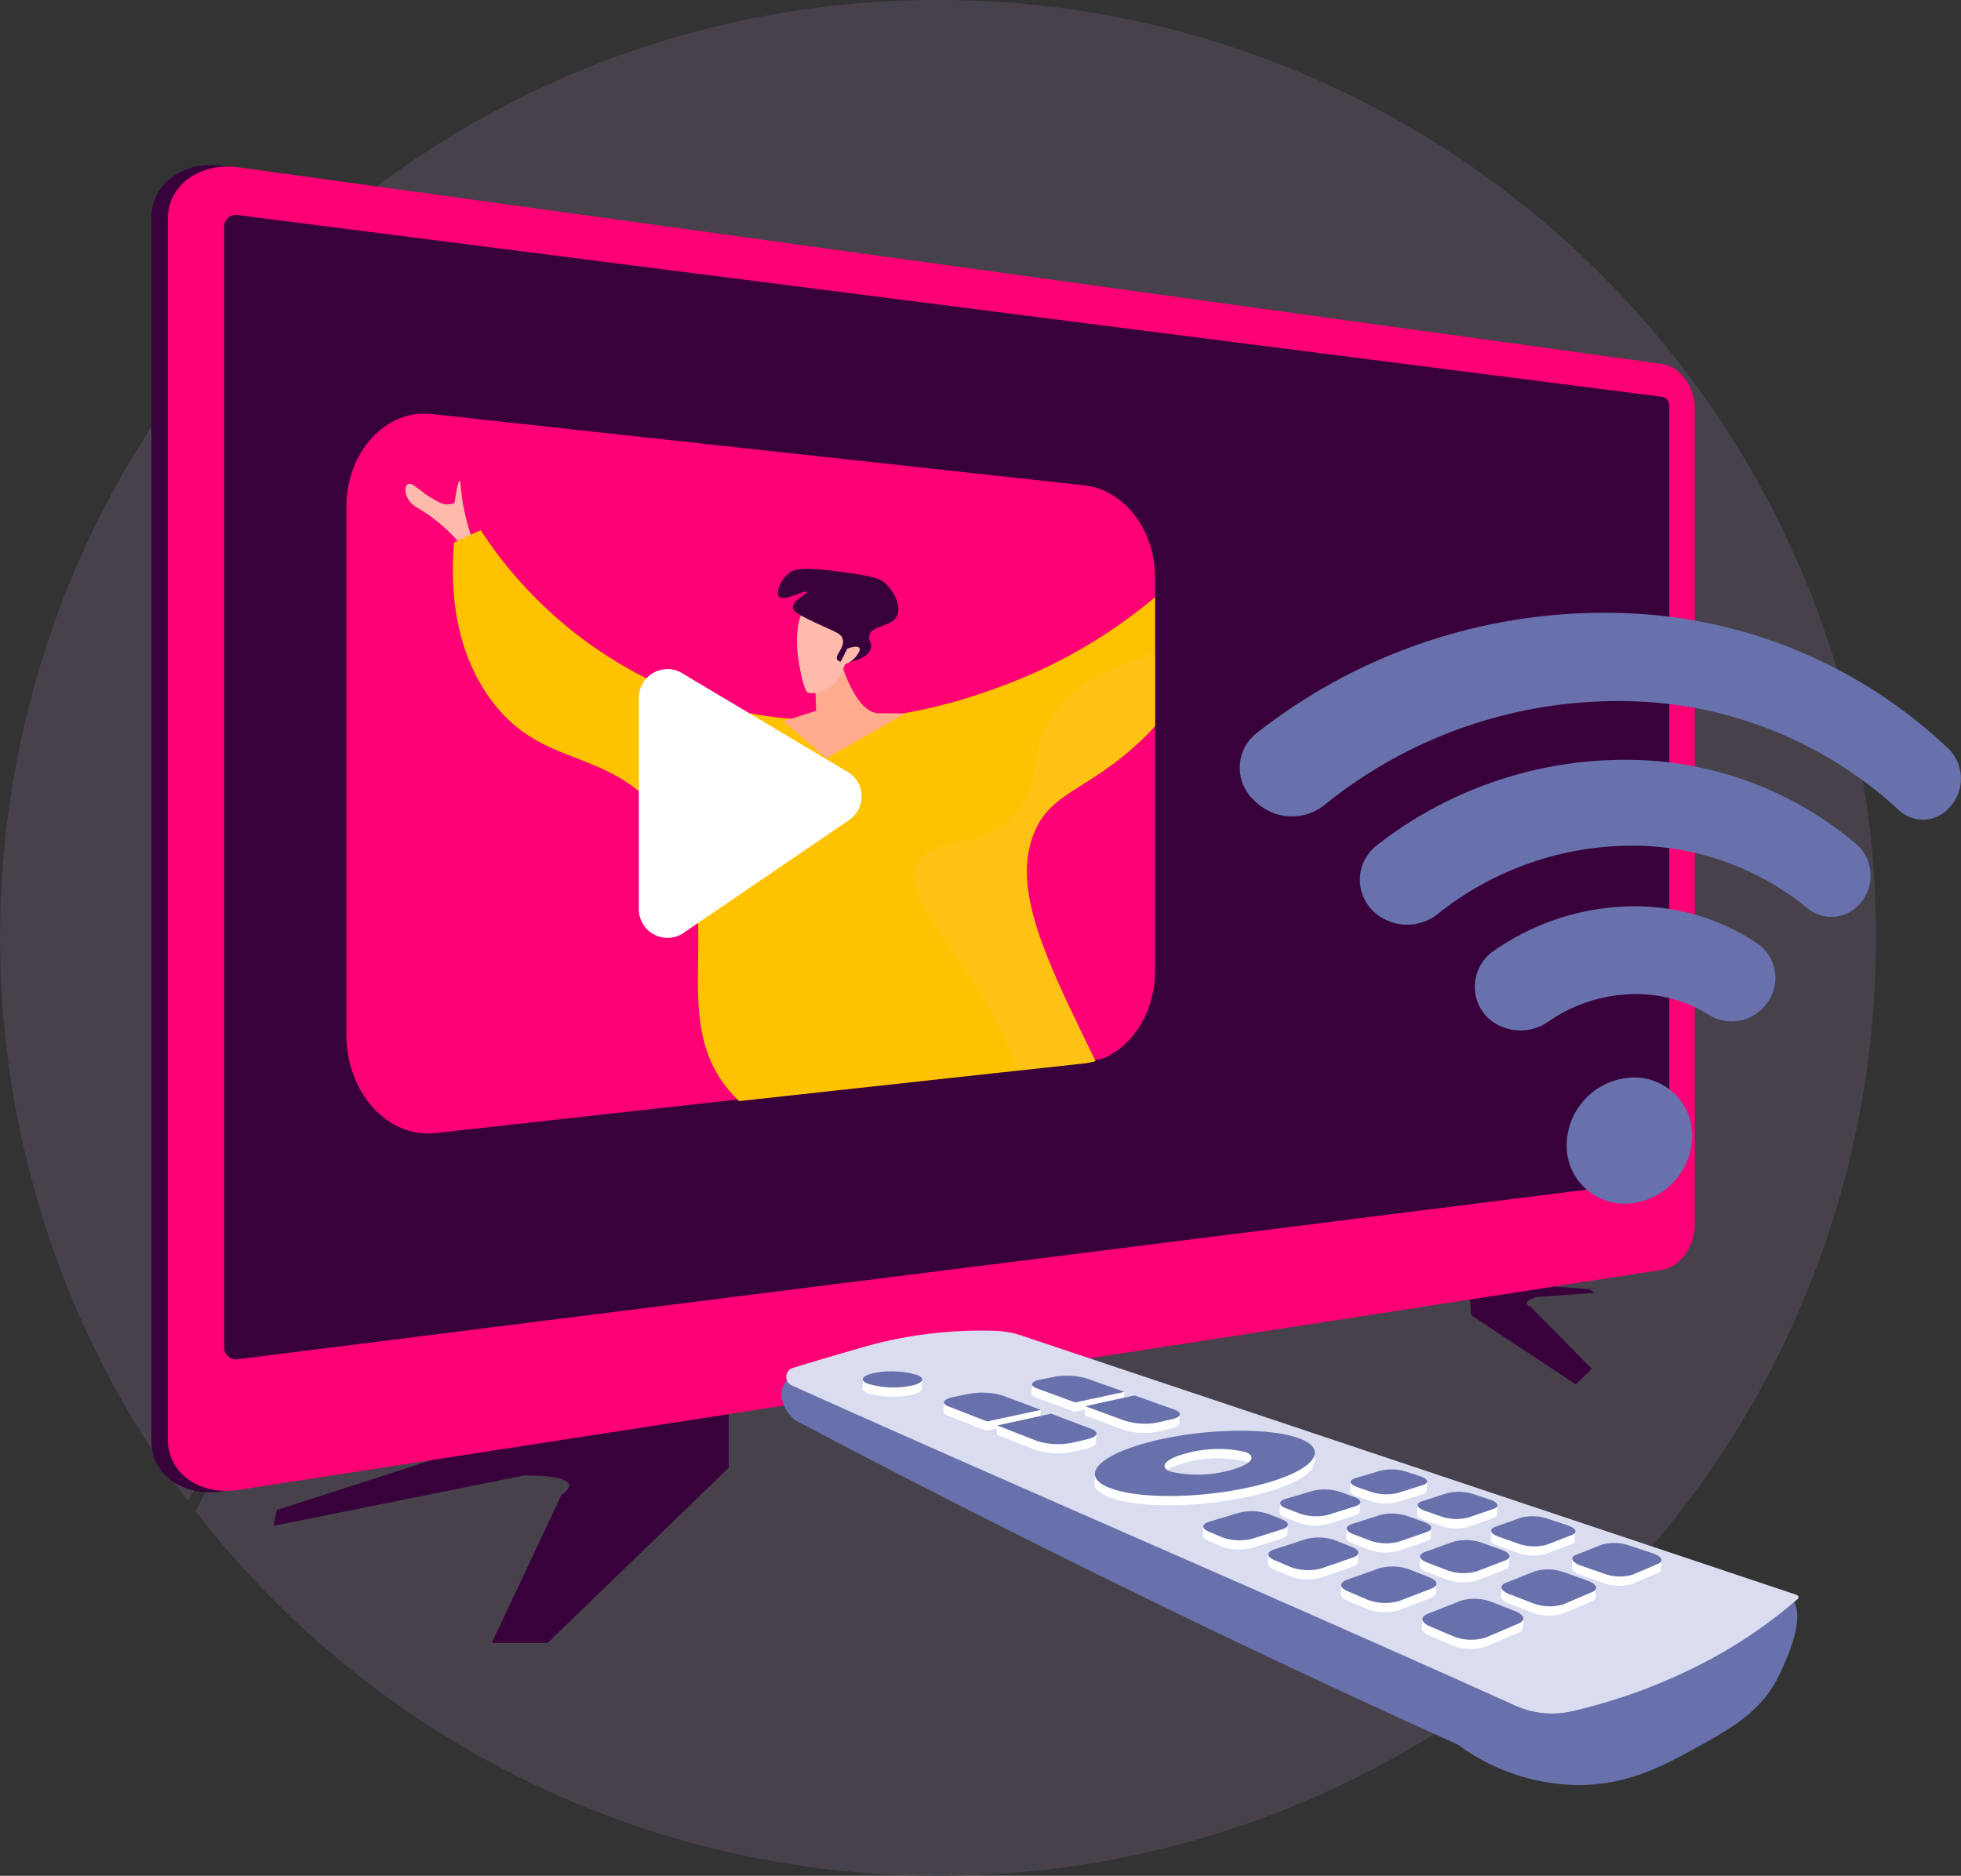 <svg id="Smart_tv_technology" data-name="Smart tv technology" xmlns="http://www.w3.org/2000/svg" xmlns:xlink="http://www.w3.org/1999/xlink" width="195.741" height="187.264" viewBox="0 0 195.741 187.264">
  <rect x="0" y="0" width="195.741" height="187.264" fill="#333333" stroke="none"/>
  <defs>
    <clipPath id="clip-path">
      <path id="Path_826" data-name="Path 826" d="M3503.588,8957.512l65.127-7.113c4.012-.442,7.082-4.445,7.082-9.239v-39.238c0-4.794-3.07-8.8-7.082-9.237l-65.127-7.115c-4.567-.5-8.507,3.781-8.507,9.239v53.467C3495.081,8953.73,3499.021,8958.008,3503.588,8957.512Z" transform="translate(-3495.081 -8885.529)" fill="none"/>
    </clipPath>
    <linearGradient id="linear-gradient" x1="61.057" y1="-0.012" x2="60.785" y2="3.569" gradientUnits="objectBoundingBox">
      <stop offset="0" stop-color="#ab316d"/>
      <stop offset="1" stop-color="#792d3d"/>
    </linearGradient>
    <linearGradient id="linear-gradient-2" x1="13.322" y1="0.5" x2="14.322" y2="0.5" gradientUnits="objectBoundingBox">
      <stop offset="0" stop-color="#ffc444"/>
      <stop offset="0.996" stop-color="#f36f56"/>
    </linearGradient>
  </defs>
  <path id="Path_809" data-name="Path 809" d="M3338.5,8568.546a94.805,94.805,0,0,1-.588,10.547,93.213,93.213,0,0,1-22.433,50.946q-2.178,2.5-4.527,4.839a94.042,94.042,0,0,1-9.9,8.582c-.387.289-.778.579-1.171.863a93.129,93.129,0,0,1-42.8,17.069c-.022,0-.043,0-.066,0-.4.055-.8.1-1.2.148q-2.475.289-4.989.447h0q-2.951.189-5.95.187a93.485,93.485,0,0,1-74.111-36.4c.912-1.742,1.844-3.472,2.754-5.216a1.3,1.3,0,0,1,.094-.143c-.168-.451-.336-.906-.5-1.355-.811,1.5-1.612,3-2.437,4.482-.225.407-.451.812-.681,1.219a93.7,93.7,0,0,1-10.033-16.717c-.292-.626-.579-1.26-.858-1.9a94.037,94.037,0,0,1-4.459-62.679h0a92.954,92.954,0,0,1,9.01-21.529v0q.592-1.034,1.211-2.045,1.062-1.742,2.2-3.439.475-.713.966-1.414a93.7,93.7,0,0,1,9.183-11.21q1.352-1.418,2.766-2.777,2.25-2.161,4.638-4.176c1.582-1.325,3.208-2.61,4.874-3.833a94.627,94.627,0,0,1,8.529-5.58,93.152,93.152,0,0,1,44.183-12.512q1.334-.037,2.673-.037a94.108,94.108,0,0,1,12.251.8h0c.476.06.95.128,1.424.2a92.83,92.83,0,0,1,18.75,4.777h0q.916.337,1.825.7a93.442,93.442,0,0,1,12.679,6.127c.79.462,1.573.931,2.349,1.413a93.582,93.582,0,0,1,10.255,7.362q1.439,1.185,2.828,2.426h0q3.261,2.912,6.239,6.121c.094.1.185.2.276.3q.447.488.887.979a93.33,93.33,0,0,1,23.859,62.437Z" transform="translate(-3151.24 -8474.916)" fill="#47414b"/>
  <g id="Group_2397" data-name="Group 2397" transform="translate(66.497 34.567)">
    <g id="Group_2396" data-name="Group 2396" transform="translate(0 0)">
      <g id="Group_2395" data-name="Group 2395" opacity="0.5" style="mix-blend-mode: soft-light;isolation: isolate">
        <g id="Group_2394" data-name="Group 2394">
          <g id="Group_2393" data-name="Group 2393">
            <path id="Path_810" data-name="Path 810" d="M3812.468,9394.738c14.339,10.184,31.064,32.58,37.285,49.922l.391-.143c-6.244-17.409-23.038-39.895-37.434-50.119Z" transform="translate(-3812.468 -9336.496)" fill="#fff"/>
            <path id="Path_811" data-name="Path 811" d="M4224.256,8864.705l.412.062c2.693-17.876-5.664-34.943-13.149-46.122l-.347.234C4218.616,8829.993,4226.929,8846.963,4224.256,8864.705Z" transform="translate(-4171.076 -8818.645)" fill="#fff"/>
          </g>
        </g>
      </g>
    </g>
  </g>
  <path id="Path_812" data-name="Path 812" d="M3468.052,9873.252v5.892l-18.089,17.5H3444.4l6.957-14.784s3.247-1.941-3.71-1.941l-25.047,5.029.358-1.57,29.792-9.628S3462.023,9873.252,3468.052,9873.252Z" transform="translate(-3395.308 -9732.627)" fill="#38013c"/>
  <path id="Path_813" data-name="Path 813" d="M4609.61,9749.933l.193,2.237,10.426,6.889,1.6-1.543-6.112-6.2s-1.213-.358.6-.97l5.762-.415-.437-.351-7.458-.59S4611.595,9749.466,4609.61,9749.933Z" transform="translate(-4462.948 -9620.865)" fill="#38013c"/>
  <g id="Group_2400" data-name="Group 2400" transform="translate(15.114 16.476)">
    <g id="Group_2399" data-name="Group 2399" transform="translate(0 0)">
      <g id="Group_2398" data-name="Group 2398">
        <path id="Path_814" data-name="Path 814" d="M3308.64,8771.155c-3.893.6-7.112-1.659-7.112-5.044V8643.984c0-3.387,3.219-5.7,7.112-5.162l142.7,19.7c1.8.247,3.246,2.287,3.246,4.545V8744.5c0,2.261-1.448,4.325-3.246,4.605Z" transform="translate(-3301.527 -8638.744)" fill="#38013c"/>
        <path id="Path_815" data-name="Path 815" d="M3324.9,8772.368c-3.878.6-7.08-1.657-7.08-5.039v-121.84c0-3.384,3.2-5.687,7.08-5.154l142.108,19.634c1.793.25,3.236,2.282,3.236,4.539V8745.8c0,2.252-1.443,4.311-3.236,4.589Z" transform="translate(-3316.185 -8640.105)" fill="#fe0075"/>
        <path id="Path_816" data-name="Path 816" d="M3375.183,8802.6a1.19,1.19,0,0,1-1.459-1.079V8689.479a1.186,1.186,0,0,1,1.459-1.079l142.108,18.131a.917.917,0,0,1,.68.946v76.31a.918.918,0,0,1-.68.946Z" transform="translate(-3366.463 -8683.393)" fill="#38013c"/>
      </g>
    </g>
  </g>
  <g id="Group_2406" data-name="Group 2406" transform="translate(34.579 41.293)">
    <g id="Group_2405" data-name="Group 2405" transform="translate(0 0)">
      <g id="Group_2404" data-name="Group 2404" clip-path="url(#clip-path)">
        <g id="Group_2403" data-name="Group 2403" transform="translate(0 -4.681)">
          <g id="Group_2401" data-name="Group 2401">
            <path id="Path_817" data-name="Path 817" d="M3503.97,8915.482l68.06-7.562c4.193-.467,7.4-4.724,7.4-9.82v-41.7c0-5.1-3.208-9.354-7.4-9.815l-68.06-7.562c-4.773-.534-8.89,4.016-8.89,9.816v56.823C3495.081,8911.461,3499.2,8916.008,3503.97,8915.482Z" transform="translate(-3495.081 -8838.979)" fill="#fe0075"/>
          </g>
          <g id="Group_2402" data-name="Group 2402" transform="translate(5.885 11.381)">
            <path id="Path_818" data-name="Path 818" d="M4368.721,8969.1s.017-.047.048-.141a21.434,21.434,0,0,0,1.068-4.934c.085-1.705.446.373.61,1.444.039.259.3.2.56.255.556.109,1.063-.232,1.77-.634a23.537,23.537,0,0,1,2.084-1.405c.834-.08.616,1.592-.522,2.289a16.423,16.423,0,0,0-4.689,4l-.911-.922Z" transform="translate(-4286.746 -8962.242)" fill="url(#linear-gradient)"/>
            <path id="Path_819" data-name="Path 819" d="M3560.24,8957.876s-.016-.052-.048-.142a21.5,21.5,0,0,1-1.066-4.941c-.087-1.7-.447.379-.609,1.444-.042.265-.3.208-.563.26-.554.11-1.061-.234-1.768-.634-.822-.467-1.741-1.372-2.086-1.405-.832-.08-.614,1.588.524,2.289a16.459,16.459,0,0,1,4.689,4l.911-.923Z" transform="translate(-3553.597 -8952.148)" fill="#febbac"/>
            <path id="Path_820" data-name="Path 820" d="M3676.967,9001.762a51.71,51.71,0,0,1-21.047,14.8c-4.353,1.622-18.325,6.831-33.549.437a42.639,42.639,0,0,1-18.842-15.872c-.886.42-1.773.833-2.659,1.248-.353,4.428-.048,10.378,3.471,15.39,4.959,7.066,11.185,4.972,16.727,11.082,8.547,9.423-.156,21.114,8.147,29.176,4.91,4.771,7.66.4,20.594,7.062,4.891,2.518,9.407,5.671,14.577,4.276.945-.251,3.108-.836,4.164-2.657,1.771-3.052-.984-7.109-3.861-13.013-4.748-9.74-8.051-16.519-6.037-22.029,1.637-4.487,5.414-4.355,11.016-9.737a38.055,38.055,0,0,0,10.071-17.665C3678.813,9003.427,3677.891,9002.592,3676.967,9001.762Z" transform="translate(-3596.015 -8996.199)" fill="#fec200"/>
            <path id="Path_821" data-name="Path 821" d="M4070.163,9081.547c-.755-12.795-13.474-20.959-10.644-25.8,1.611-2.757,6.124-.794,9.762-4.933,2.745-3.119,1.028-5.206,3.2-9.065,3.769-6.711,11.453-4.866,16.313-11.453a14.731,14.731,0,0,0,2.4-5.2c.269.24.535.479.8.722a38.036,38.036,0,0,1-10.068,17.661c-5.6,5.384-9.379,5.257-11.016,9.741-2.014,5.511,1.289,12.286,6.035,22.026,2.876,5.9,5.633,9.964,3.862,13.016-1.058,1.82-3.219,2.4-4.166,2.66a11.78,11.78,0,0,1-7.742-.814A21.916,21.916,0,0,0,4070.163,9081.547Z" transform="translate(-4008.271 -9017.755)" opacity="0.3" fill="url(#linear-gradient-2)" style="mix-blend-mode: multiply;isolation: isolate"/>
            <path id="Path_822" data-name="Path 822" d="M3934.163,9120.465s1.524,6.276,4.145,6.289l2.624.013-7.866,4.476-4.3-3.7,3.277-1.032-.182-4.539Z" transform="translate(-3891.04 -9103.54)" fill="#feab8e"/>
            <path id="Path_823" data-name="Path 823" d="M3943.015,9077.5a5.721,5.721,0,0,0-.748,2.575c-.244,1.919.606,5.675.987,5.929s2.726.234,3.729-2.678l1.666-3.017Z" transform="translate(-3903.141 -9064.896)" fill="#febbac"/>
            <path id="Path_824" data-name="Path 824" d="M3929.226,9048.688c-.308-.456.827-1.207.534-2.1-.183-.555-.754-.663-2.813-1.64-1.839-.868-2.124-1.126-2.151-1.436-.066-.757,1.5-1.425,1.4-1.612-.118-.226-2.3,1.025-2.788.489-.336-.371.1-1.637.986-2.341.521-.412,1.263-.685,5.632-.077,3.02.421,3.556.676,4.038,1.126.872.817,1.6,2.32,1.107,3.264-.57,1.092-2.463.832-2.744,1.89-.143.538.306.771.157,1.312C3932.259,9048.746,3929.643,9049.3,3929.226,9048.688Z" transform="translate(-3886.117 -9030.821)" fill="#38013c"/>
            <path id="Path_825" data-name="Path 825" d="M3983.8,9118.793l.851-1.674s1.374-.518,1.226.171A2.391,2.391,0,0,1,3983.8,9118.793Z" transform="translate(-3940.534 -9100.361)" fill="#febbac"/>
          </g>
        </g>
      </g>
    </g>
    <path id="Path_827" data-name="Path 827" d="M3785.31,9141.952v21.107a2.862,2.862,0,0,0,4.618,2.261l16.514-11.256a2.863,2.863,0,0,0-.476-4.819l-16.512-9.851A2.863,2.863,0,0,0,3785.31,9141.952Z" transform="translate(-3756.123 -9113.587)" fill="#fff"/>
  </g>
  <g id="Group_2407" data-name="Group 2407" transform="translate(123.752 61.161)">
    <path id="Path_828" data-name="Path 828" d="M4718.7,9550.449a6.836,6.836,0,0,1-6.174,6.706,5.777,5.777,0,0,1-6.356-5.838,6.82,6.82,0,0,1,6.356-6.72A5.776,5.776,0,0,1,4718.7,9550.449Z" transform="translate(-4673.544 -9498.179)" fill="#6871ab"/>
    <path id="Path_829" data-name="Path 829" d="M4420.768,9083.158a56.078,56.078,0,0,0-37.2,11.88,4.395,4.395,0,0,0-.308,6.816l.208.194a5.21,5.21,0,0,0,6.7.3,46.573,46.573,0,0,1,30.595-10.421,40.935,40.935,0,0,1,26.8,10.858,3.494,3.494,0,0,0,5-.178l.151-.162a4.2,4.2,0,0,0-.223-5.814A49.327,49.327,0,0,0,4420.768,9083.158Z" transform="translate(-4381.792 -9083.083)" fill="#6871ab"/>
    <path id="Path_830" data-name="Path 830" d="M4527.965,9229.117a40.2,40.2,0,0,0-25.245,8.494,4.343,4.343,0,0,0-.334,6.684l.035.031a4.9,4.9,0,0,0,6.339.175,31.086,31.086,0,0,1,19.205-6.809,27.47,27.47,0,0,1,17.638,6.21,3.757,3.757,0,0,0,5.206-.332l.026-.03a4.2,4.2,0,0,0-.267-5.975A35.523,35.523,0,0,0,4527.965,9229.117Z" transform="translate(-4488.989 -9214.424)" fill="#6871ab"/>
    <path id="Path_831" data-name="Path 831" d="M4616.353,9385.7a4.852,4.852,0,0,0,6.05.293,15.351,15.351,0,0,1,8.115-2.7,13.708,13.708,0,0,1,7.823,2.049,4.3,4.3,0,0,0,5.474-.731l.018-.021a4.205,4.205,0,0,0-.578-6.325,21.893,21.893,0,0,0-12.736-3.743,24.558,24.558,0,0,0-13.532,4.385,4.345,4.345,0,0,0-.654,6.777Z" transform="translate(-4591.542 -9345.202)" fill="#6871ab"/>
  </g>
  <g id="Group_2414" data-name="Group 2414" transform="translate(78.007 132.839)">
    <g id="Group_2408" data-name="Group 2408" transform="translate(0 0)">
      <path id="Path_832" data-name="Path 832" d="M4026.844,9856.261c-25.279-9.16-51.7-12.263-76.975-21.423a11.97,11.97,0,0,0-3.474-.7,43.724,43.724,0,0,0-12.018.987c-2.166.526-3.442-1.569-5.257-1.06a3.347,3.347,0,0,0-1.907,1.352c-.629,1.084-.229,2.528,1.037,3.654q21.969,11.624,46.128,23.123,10.111,4.794,20.058,9.282a20.6,20.6,0,0,0,11.37,4.023c5.354.185,9.136-1.9,12.6-3.811,3.046-1.68,6.249-3.451,7.963-6.886C4027.734,9862.063,4029.7,9857.3,4026.844,9856.261Z" transform="translate(-3926.92 -9830.147)" fill="#6871ab"/>
      <path id="Path_833" data-name="Path 833" d="M4032.506,9822.2l-77.334-25.875a9.4,9.4,0,0,0-2.752-.486,43.231,43.231,0,0,0-12.316,1.417c-3.444.978-5.982,1.737-7.654,2.253a.947.947,0,0,0-.124,1.835c23.611,10.621,48.658,21.323,72.172,31.941a8.929,8.929,0,0,0,5.658.522,55.858,55.858,0,0,0,13.06-4.811,48.288,48.288,0,0,0,9.413-6.385C4032.778,9822.48,4032.712,9822.268,4032.506,9822.2Z" transform="translate(-3931.189 -9795.824)" fill="#dadcf0"/>
    </g>
    <g id="Group_2413" data-name="Group 2413" transform="translate(8.069 4.068)">
      <path id="Path_834" data-name="Path 834" d="M4711.37,10016.469l-.051.928h0a.262.262,0,0,0,.023.15,1.364,1.364,0,0,0,.825.559l2.341.818a4.59,4.59,0,0,0,2.818.1l2.56-1.1c.259-.11.365-.255.333-.412l.054-.866-.793.288a1.9,1.9,0,0,0-.191-.071l-2.321-.763a4.643,4.643,0,0,0-2.682-.09l-2.326.924-.177-.445Z" transform="translate(-4640.504 -9997.793)" fill="#fff"/>
      <path id="Path_835" data-name="Path 835" d="M4641,10043.885a.293.293,0,0,1,0-.043l.051-.93.281.016.489.329,2.533-1a4.768,4.768,0,0,1,2.866.1l2.343.838a1.464,1.464,0,0,0,.158.06l.019-.352.746.15-.042.883h0v.006h0c-.013.149-.139.286-.392.4l-2.884,1.232a4.7,4.7,0,0,1-3.022-.107l-2.353-.9c-.511-.2-.779-.441-.8-.672Z" transform="translate(-4577.255 -10021.381)" fill="#fff"/>
      <path id="Path_836" data-name="Path 836" d="M4560.272,10014.592h0l.065-.8.469-.253.389.476,2.42-.862a4.838,4.838,0,0,1,2.8.1l1.983.714a.262.262,0,0,1,.038.013l.077-.392.72.137-.046.857h0c.017.166-.124.327-.433.446l-2.841,1.088a4.813,4.813,0,0,1-2.952-.118l-1.983-.758C4560.487,10015.046,4560.248,10014.809,4560.272,10014.592Z" transform="translate(-4504.646 -9995.217)" fill="#fff"/>
      <path id="Path_837" data-name="Path 837" d="M4630.8,9990.613l.042-.773.48-.067.313.387,2.121-.759a4.711,4.711,0,0,1,2.631.092l1.861.611-.062-.1.394-.415.675.24-.07.854h0c.06.17-.051.334-.359.451l-2.536.966a4.687,4.687,0,0,1-2.76-.1l-1.982-.693C4630.974,9991.1,4630.715,9990.84,4630.8,9990.613Z" transform="translate(-4568.071 -9973.868)" fill="#fff"/>
      <path id="Path_838" data-name="Path 838" d="M4563.154,10072.645a33.937,33.937,0,0,1,3.189-1.261,4.858,4.858,0,0,1,3.072.114q1.177.46,2.354.927c.291-.057.58-.112.871-.172a2.534,2.534,0,0,1-.05.943.561.561,0,0,1-.127.244.934.934,0,0,1-.333.212l-3.278,1.405a4.866,4.866,0,0,1-3.25-.122l-2.355-1c-.1-.043-.762-.357-.732-.731l.053-.93Z" transform="translate(-4506.665 -10047.56)" fill="#fff"/>
      <path id="Path_839" data-name="Path 839" d="M4481.986,10040.964l.036-.842.807.307,2.935-1.049a4.983,4.983,0,0,1,3,.115l1.982.781v0l.025-.454.749.22-.05.868h0c.01.192-.154.371-.5.507l-3.213,1.228a4.937,4.937,0,0,1-3.163-.129l-1.974-.841c-.382-.161-.6-.357-.638-.548h0v0A.294.294,0,0,1,4481.986,10040.964Z" transform="translate(-4434.222 -10018.794)" fill="#fff"/>
      <path id="Path_840" data-name="Path 840" d="M4487.494,9987.233l.715.039.2.31,2.35-.761a4.929,4.929,0,0,1,2.75.106l1.521.544.137-.3.763.042-.054.865h0c.014.165-.138.322-.468.437l-2.784.961a4.946,4.946,0,0,1-2.885-.116l-1.656-.637c-.413-.157-.626-.353-.639-.536h0Z" transform="translate(-4439.141 -9971.55)" fill="#fff"/>
      <path id="Path_841" data-name="Path 841" d="M4409.673,10012.075l0,0,.051-.926.928.127.062.17,2.7-.879a5.065,5.065,0,0,1,2.93.122l1.441.568.917-.255-.054.943h0c-.017.171-.2.336-.542.456l-3.135,1.083a5.058,5.058,0,0,1-3.08-.13l-1.642-.7C4409.844,10012.479,4409.655,10012.271,4409.673,10012.075Z" transform="translate(-4369.19 -9992.892)" fill="#fff"/>
      <path id="Path_842" data-name="Path 842" d="M4557.842,9965.526l.848.05.1.291,1.964-.638a4.822,4.822,0,0,1,2.586.1l1.555.515c.02-.128.053-.22.107-.216.148,0,.811-.081.811-.081l-.058.851h0c.035.16-.093.307-.4.411l-2.493.863a4.837,4.837,0,0,1-2.706-.1l-1.666-.582c-.464-.165-.692-.372-.686-.561h-.009Z" transform="translate(-4502.417 -9952.14)" fill="#fff"/>
      <path id="Path_843" data-name="Path 843" d="M4491.391,9943.231l.822.047.148.282,1.978-.592a4.967,4.967,0,0,1,2.541.1l1.1.361c-.006-.067,0-.118.025-.111.094,0,1.022-.19,1.022-.19l-.05.921h-.01c0,.138-.137.27-.434.362l-2.5.786a4.9,4.9,0,0,1-2.657-.11l-1.4-.489c-.456-.16-.662-.359-.623-.544h-.006Z" transform="translate(-4442.655 -9932.133)" fill="#fff"/>
      <path id="Path_844" data-name="Path 844" d="M4237.516,9908.824v.012c.039.482.5.939,1.438,1.311,3.2,1.273,10.385,1.035,15.679-.473,3.164-.9,4.829-2.037,4.831-3.021h0l.051-.928-.519-.147-.055.18a4.168,4.168,0,0,0-1.158-.587c-3.03-1.059-9.356-.936-14.437.313-2.657.651-4.518,1.5-5.348,2.334l-.024-.1-.417.178-.033.719A.858.858,0,0,0,4237.516,9908.824Zm9.131-2.116a12.15,12.15,0,0,1,5.86-.142c1.233.446.635,1.253-1.39,1.8a12.065,12.065,0,0,1-6.056.165C4243.827,9908.063,4244.561,9907.239,4246.647,9906.708Z" transform="translate(-4214.349 -9897.598)" fill="#fff"/>
      <path id="Path_845" data-name="Path 845" d="M4421.4,9964.075l-.005,0,.052-.931,1,.054c.028,0,.089.169.132.29l2.078-.622a5.085,5.085,0,0,1,2.7.113l.946.34.05-.187,1.09-.048-.052.943-.01.006c-.021.145-.178.281-.5.381l-2.71.854a5.013,5.013,0,0,1-2.826-.119l-1.385-.535C4421.557,9964.452,4421.373,9964.258,4421.4,9964.075Z" transform="translate(-4379.741 -9950.015)" fill="#fff"/>
      <path id="Path_846" data-name="Path 846" d="M4345.144,9984.941l.755.1.08.229,2.723-.812a5.1,5.1,0,0,1,2.869.128l1.066.416c.067-.06.132-.109.158-.106.063,0,.79-.118.79-.118l-.05.846,0,0c.019.184-.168.364-.574.493l-2.966.935a5.066,5.066,0,0,1-3.009-.136l-1.365-.579c-.348-.147-.514-.322-.517-.492l-.008,0Z" transform="translate(-4311.108 -9969.427)" fill="#fff"/>
      <path id="Path_847" data-name="Path 847" d="M4232.812,9869.385l3.286,1.17.181-.252,1.125.062-.061.845h0c.059.207-.189.407-.746.539l-1.374.323a6.914,6.914,0,0,1-3.37-.161l-3.951-1.453.051-.928Z" transform="translate(-4205.704 -9866.058)" fill="#fff"/>
      <path id="Path_848" data-name="Path 848" d="M4175.1,9850.683l0-.029v0l.062-.855a5.44,5.44,0,0,0,.9.052c.045-.038.172.2.212.269l1.077-.214a7.136,7.136,0,0,1,3.194.17l3.825.407-.052.933-4.913,1.057-3.792-1.392c-.326-.119-.49-.256-.509-.389Z" transform="translate(-4158.208 -9848.436)" fill="#fff"/>
      <path id="Path_849" data-name="Path 849" d="M4087.73,9866.262l.06-.88,1.3-.239-.072.514,1.215-.242a7.216,7.216,0,0,1,3.358.17l3.852.5-.051.928-5.365,1.155-3.812-1.484c-.327-.13-.481-.274-.484-.42A0,0,0,0,0,4087.73,9866.262Z" transform="translate(-4079.628 -9862.237)" fill="#fff"/>
      <path id="Path_850" data-name="Path 850" d="M4145.879,9887.5l2.578.965-.04-.127.951-.31,1.093.612-.032.9h-.008c-.045.192-.336.374-.865.5l-1.508.356a7.1,7.1,0,0,1-3.552-.165l-3.978-1.552.05-.933Z" transform="translate(-4127.107 -9882.352)" fill="#fff"/>
      <path id="Path_851" data-name="Path 851" d="M4007.16,9843.79l.075-.831.214-.242.531.369-.007.152h0c.14-.037.3-.072.473-.1a9.65,9.65,0,0,1,3.755.1l.207-.361.724.036-.049.871a.238.238,0,0,1,0,.06h0c-.035.236-.454.466-1.225.61a8.939,8.939,0,0,1-4.166-.211c-.358-.142-.527-.3-.527-.453Z" transform="translate(-4007.16 -9842.068)" fill="#fff"/>
      <g id="Group_2412" data-name="Group 2412" transform="translate(0.052)">
        <path id="Path_852" data-name="Path 852" d="M4239.449,9900.91c3.2,1.273,10.388,1.036,15.679-.477,4.988-1.423,6.255-3.417,3.152-4.5-3.031-1.058-9.357-.936-14.437.31C4238.467,9897.564,4236.336,9899.67,4239.449,9900.91Zm6.108-1.615c-1.236-.472-.5-1.289,1.585-1.827a12.143,12.143,0,0,1,5.86-.138c1.233.443.634,1.247-1.389,1.8A12.106,12.106,0,0,1,4245.558,9899.295Z" transform="translate(-4214.844 -9889.29)" fill="#6871ab"/>
        <path id="Path_853" data-name="Path 853" d="M4008.207,9837.522a9.026,9.026,0,0,0,4.168.211c1.327-.255,1.619-.752.674-1.111a9.123,9.123,0,0,0-4.084-.213C4007.618,9836.654,4007.268,9837.151,4008.207,9837.522Z" transform="translate(-4007.679 -9836.277)" fill="#6871ab"/>
        <g id="Group_2409" data-name="Group 2409" transform="translate(16.89 0.43)">
          <path id="Path_854" data-name="Path 854" d="M4176.144,9841.838l3.791,1.394,4.915-1.058-3.773-1.342a7.09,7.09,0,0,0-3.193-.166l-1.39.275C4175.5,9841.139,4175.338,9841.541,4176.144,9841.838Z" transform="translate(-4175.63 -9840.559)" fill="#6871ab"/>
          <path id="Path_855" data-name="Path 855" d="M4233.328,9860.148l-4.91,1.077,3.952,1.451a6.933,6.933,0,0,0,3.372.16l1.373-.324c.955-.225,1.012-.657.143-.967Z" transform="translate(-4223.11 -9858.179)" fill="#6871ab"/>
        </g>
        <g id="Group_2410" data-name="Group 2410" transform="translate(8.103 2.126)">
          <path id="Path_856" data-name="Path 856" d="M4088.736,9858.808l3.812,1.483,5.365-1.153-3.8-1.427a7.168,7.168,0,0,0-3.359-.174l-1.521.3C4088.152,9858.057,4087.926,9858.49,4088.736,9858.808Z" transform="translate(-4088.249 -9857.418)" fill="#6871ab"/>
          <path id="Path_857" data-name="Path 857" d="M4146.4,9878.262l-5.363,1.173,3.983,1.555a7.041,7.041,0,0,0,3.546.164l1.512-.358c1.041-.247,1.164-.713.285-1.041Z" transform="translate(-4135.727 -9876.165)" fill="#6871ab"/>
        </g>
        <g id="Group_2411" data-name="Group 2411" transform="translate(33.985 9.788)">
          <path id="Path_858" data-name="Path 858" d="M4494.8,9933.734l-2.5.746c-.708.209-.646.609.143.886l1.4.492a4.942,4.942,0,0,0,2.658.106l2.5-.786c.684-.217.564-.616-.249-.885l-1.4-.458A4.924,4.924,0,0,0,4494.8,9933.734Z" transform="translate(-4477.105 -9933.612)" fill="#6871ab"/>
          <path id="Path_859" data-name="Path 859" d="M4425.137,9953.63l-2.71.808c-.756.225-.752.644.017.939l1.386.533a5.053,5.053,0,0,0,2.825.121l2.712-.854c.728-.228.662-.652-.135-.937l-1.4-.5A5.054,5.054,0,0,0,4425.137,9953.63Z" transform="translate(-4414.195 -9951.499)" fill="#6871ab"/>
          <path id="Path_860" data-name="Path 860" d="M4346.138,9977.109l1.369.578a5.1,5.1,0,0,0,3.006.136l2.964-.935c.78-.245.773-.688,0-.993l-1.384-.549a5.2,5.2,0,0,0-2.869-.124l-2.959.884C4345.454,9976.35,4345.394,9976.79,4346.138,9977.109Z" transform="translate(-4345.616 -9970.906)" fill="#6871ab"/>
          <path id="Path_861" data-name="Path 861" d="M4561.267,9955.989l-2.5.813c-.695.227-.593.65.234.94l1.666.585a4.833,4.833,0,0,0,2.707.1l2.492-.858c.667-.231.5-.656-.349-.937l-1.664-.547A4.891,4.891,0,0,0,4561.267,9955.989Z" transform="translate(-4536.917 -9953.624)" fill="#6871ab"/>
          <path id="Path_862" data-name="Path 862" d="M4488.587,9979.487l1.657.639a4.942,4.942,0,0,0,2.886.118l2.783-.961c.714-.247.6-.693-.236-1l-1.664-.595a4.912,4.912,0,0,0-2.75-.11l-2.786.9C4487.731,9978.731,4487.777,9979.178,4488.587,9979.487Z" transform="translate(-4473.632 -9973.028)" fill="#6871ab"/>
          <path id="Path_863" data-name="Path 863" d="M4410.743,10003.421l1.644.7a5.046,5.046,0,0,0,3.081.132l3.132-1.083c.77-.268.719-.739-.105-1.062l-1.653-.65a5.023,5.023,0,0,0-2.932-.123l-3.132,1.016C4409.976,10002.609,4409.955,10003.083,4410.743,10003.421Z" transform="translate(-4403.673 -9994.375)" fill="#6871ab"/>
          <path id="Path_864" data-name="Path 864" d="M4634.26,9980.16l-2.553.913c-.68.246-.53.7.344,1l1.98.7a4.753,4.753,0,0,0,2.762.1l2.537-.971c.648-.25.432-.7-.466-.993l-1.976-.651A4.734,4.734,0,0,0,4634.26,9980.16Z" transform="translate(-4602.554 -9975.347)" fill="#6871ab"/>
          <path id="Path_865" data-name="Path 865" d="M4564.12,10003.91l-2.855,1.022c-.732.261-.64.739.219,1.067l1.983.764a4.877,4.877,0,0,0,2.953.112l2.841-1.089c.7-.267.534-.74-.353-1.059l-1.983-.713A4.881,4.881,0,0,0,4564.12,10003.91Z" transform="translate(-4539.135 -9996.698)" fill="#6871ab"/>
          <path id="Path_866" data-name="Path 866" d="M4483.115,10032.442l1.976.842a4.948,4.948,0,0,0,3.16.127l3.215-1.231c.754-.286.651-.795-.223-1.14l-1.982-.778a4.935,4.935,0,0,0-3-.114l-3.219,1.147C4482.249,10031.579,4482.276,10032.086,4483.115,10032.442Z" transform="translate(-4468.703 -10020.277)" fill="#6871ab"/>
          <path id="Path_867" data-name="Path 867" d="M4714.787,10006.768l-2.585,1.025c-.664.264-.459.748.467,1.074l2.339.817a4.569,4.569,0,0,0,2.818.093l2.562-1.093c.627-.271.351-.749-.6-1.063l-2.324-.767A4.641,4.641,0,0,0,4714.787,10006.768Z" transform="translate(-4674.986 -9999.267)" fill="#6871ab"/>
          <path id="Path_868" data-name="Path 868" d="M4644.867,10033.02l-2.907,1.152c-.716.284-.567.795.345,1.147l2.353.905a4.727,4.727,0,0,0,3.024.105l2.883-1.23c.678-.291.454-.8-.489-1.145l-2.344-.837A4.722,4.722,0,0,0,4644.867,10033.02Z" transform="translate(-4611.75 -10022.86)" fill="#6871ab"/>
          <path id="Path_869" data-name="Path 869" d="M4563.762,10064.7l2.355,1a4.811,4.811,0,0,0,3.25.119l3.278-1.4c.735-.314.57-.86-.363-1.229l-2.355-.926a4.865,4.865,0,0,0-3.07-.113l-3.294,1.308C4562.784,10063.769,4562.867,10064.314,4563.762,10064.7Z" transform="translate(-4541.166 -10049.041)" fill="#6871ab"/>
        </g>
      </g>
    </g>
  </g>
</svg>
